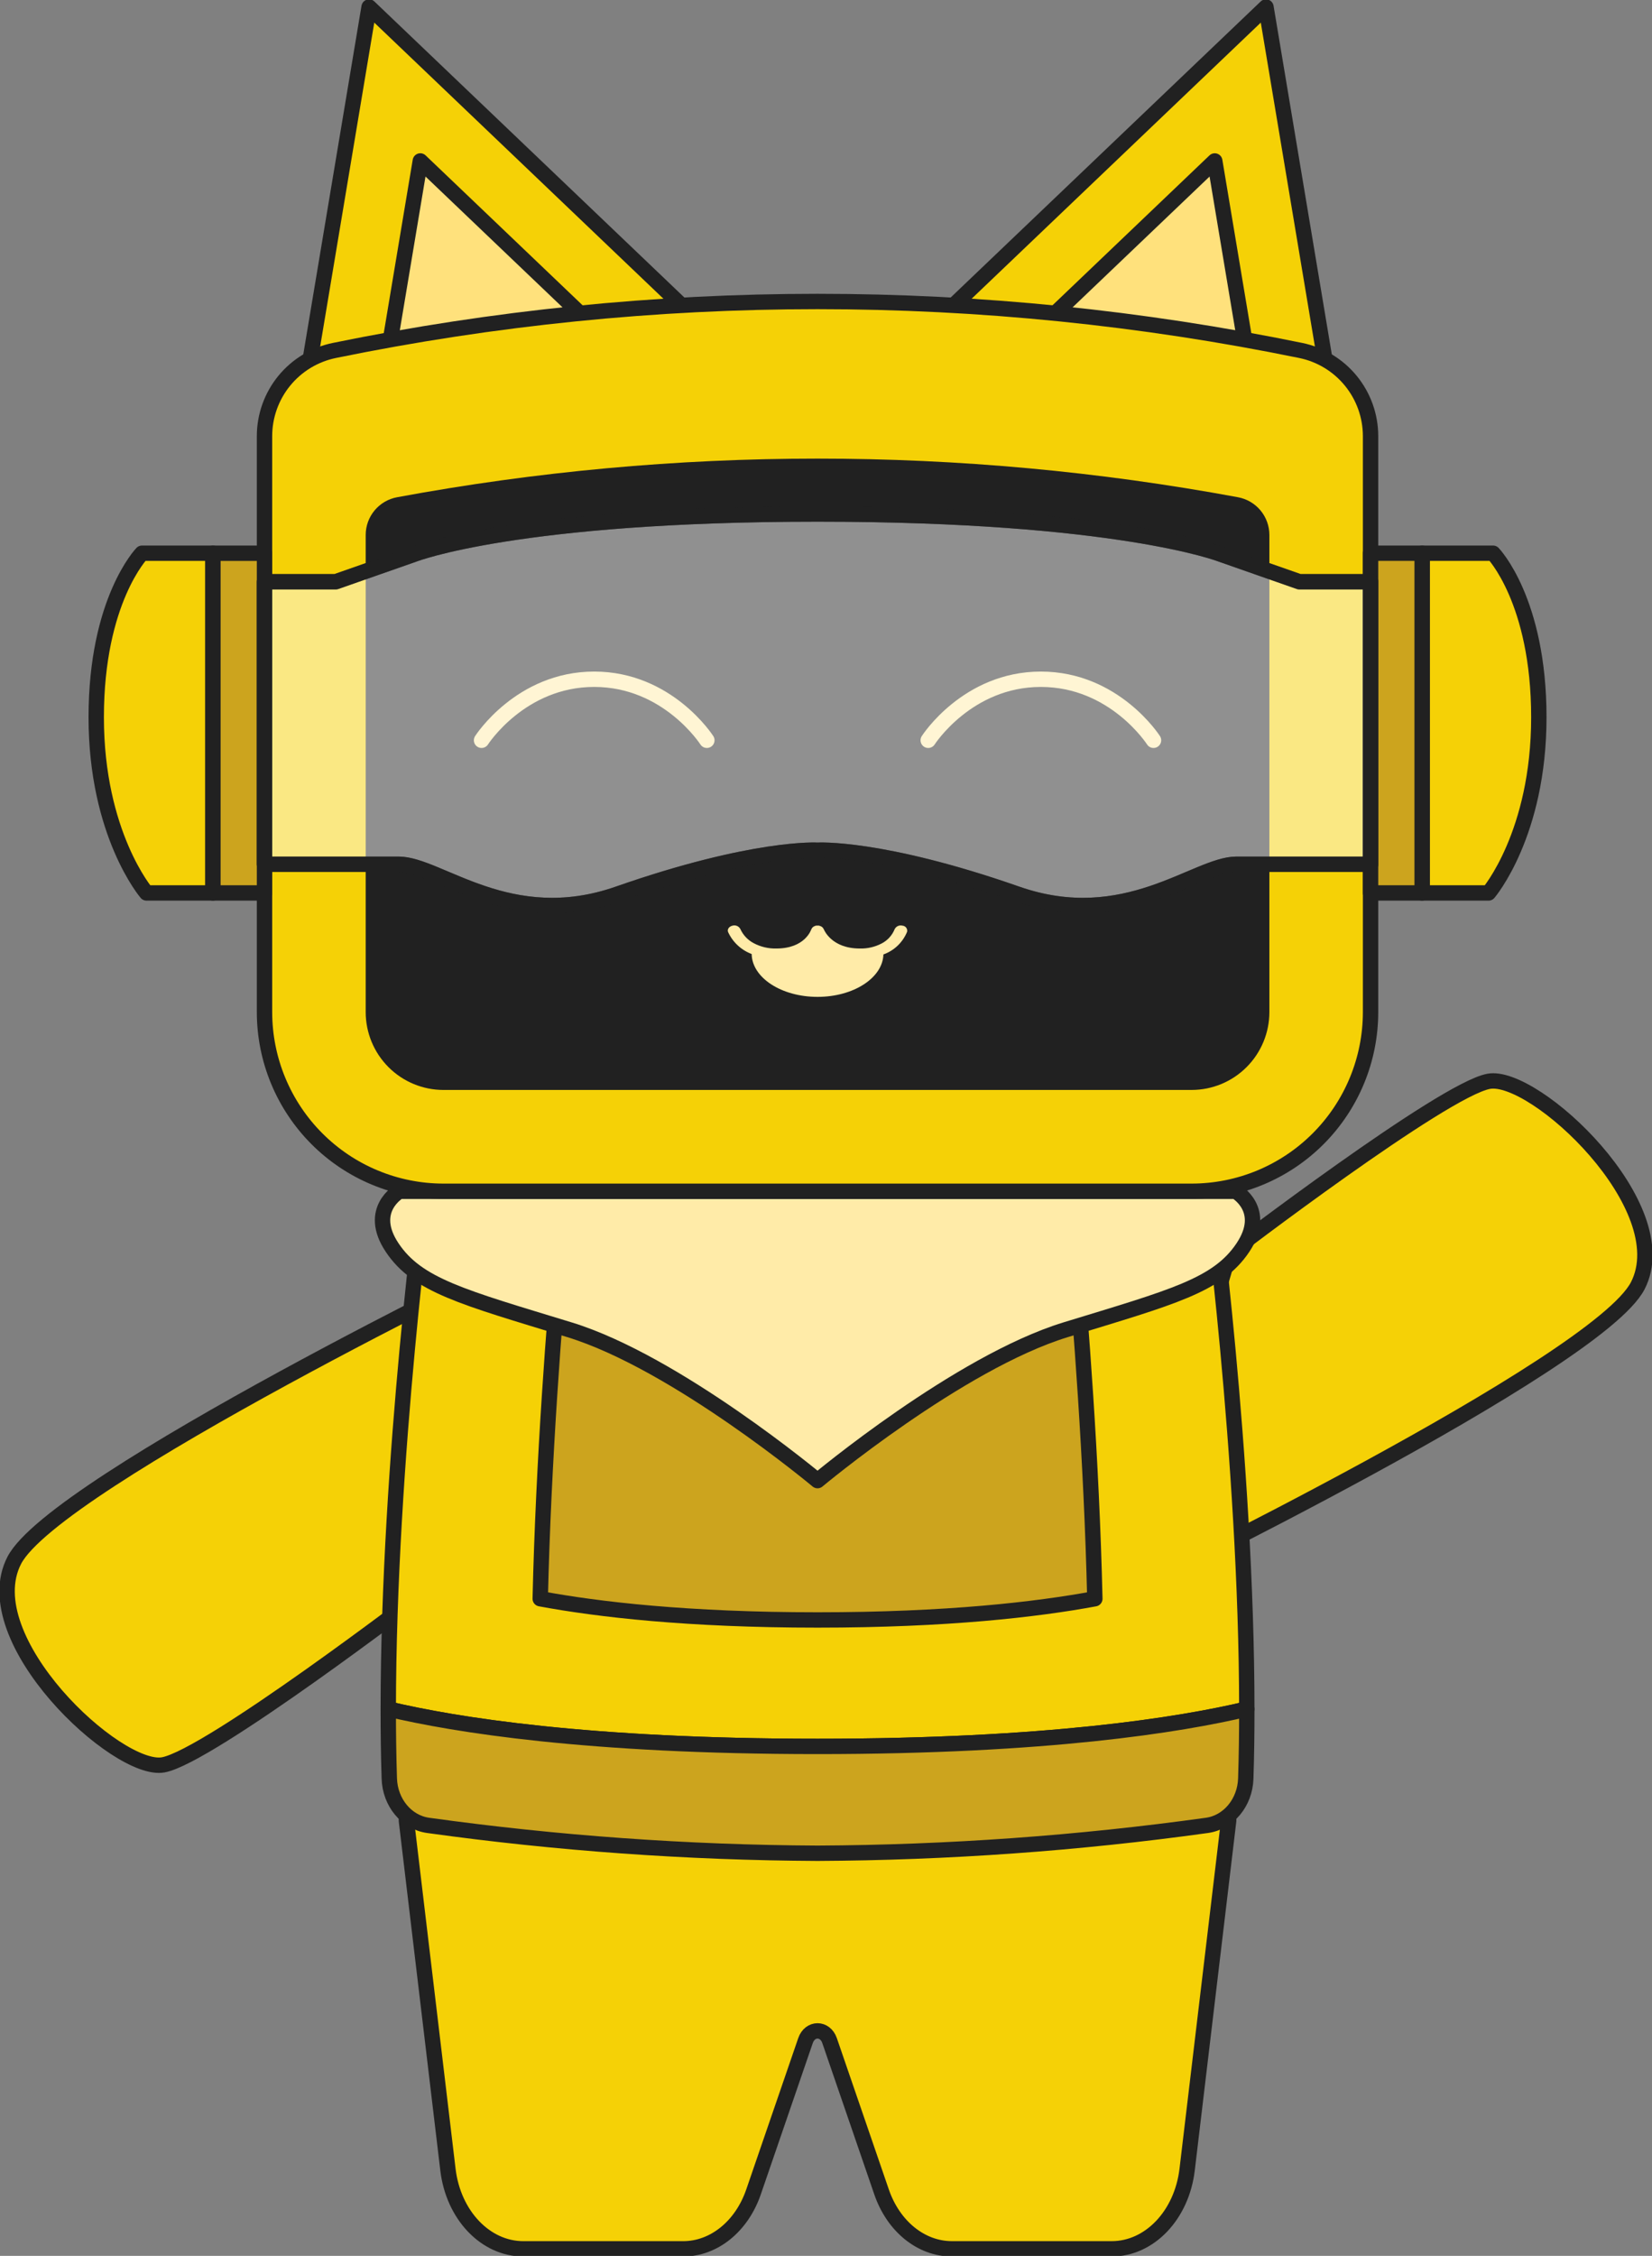 <svg width="430" height="587" viewBox="0 0 430 587" fill="none" xmlns="http://www.w3.org/2000/svg">
<rect x="0" y="0" width="430" height="587" fill="#808080" stroke="none"/>
<g clip-path="url(#clip0_488_7032)">
<path d="M294.149 413.988C294.149 413.988 415.737 355.08 426.296 334.556C436.856 314.031 399.433 279.204 387.52 281.365C375.607 283.525 319.981 326.075 319.981 326.075L294.149 413.988Z" fill="#F5D106" stroke="#212121" stroke-width="4" stroke-linejoin="round"/>
<path d="M135.85 326.609C135.85 326.609 14.263 385.52 3.703 406.045C-6.856 426.569 30.567 461.397 42.48 459.236C54.393 457.074 110.019 414.525 110.019 414.525L135.85 326.609Z" fill="#F5D106" stroke="#212121" stroke-width="4" stroke-linejoin="round"/>
<path d="M212.797 465.583H105.782V473.754L116.596 564.574C118.004 576.398 126.364 585.174 136.221 585.174H177.825C185.831 585.174 193.052 579.338 196.13 570.379L209.663 530.992C210.823 527.614 214.771 527.614 215.932 530.992L229.464 570.377C232.542 579.335 239.763 585.171 247.77 585.171H289.373C299.229 585.171 307.59 576.395 308.998 564.571L319.812 473.754V465.583H212.797Z" fill="#F5D106" stroke="#212121" stroke-width="4" stroke-linejoin="round"/>
<path d="M324.531 444.715C307.197 448.822 272.591 454.436 212.792 454.436C152.951 454.436 118.361 448.813 101.062 444.706C101.088 379.767 110.911 306.307 110.911 306.307H314.682C314.682 306.307 324.505 379.776 324.531 444.715Z" fill="#F5D106" stroke="#212121" stroke-width="4" stroke-linejoin="round"/>
<path d="M212.794 421.532C179.06 421.532 155.71 418.809 140.615 416.008C141.459 379.84 144.304 343.382 146.291 321.383H279.301C281.288 343.395 284.133 379.869 284.978 416.011C269.876 418.811 246.519 421.532 212.794 421.532Z" fill="#CCA41E" stroke="#212121" stroke-width="4" stroke-linejoin="round"/>
<path d="M324.531 444.715C324.54 450.838 324.453 456.892 324.262 462.804C324.062 469.052 319.784 474.195 314.169 474.982C280.578 479.65 246.714 482.074 212.801 482.237C178.885 482.074 145.018 479.65 111.424 474.982C105.808 474.195 101.531 469.052 101.332 462.804C101.14 456.892 101.058 450.838 101.062 444.706C118.361 448.813 152.951 454.436 212.792 454.436C272.591 454.436 307.194 448.822 324.531 444.715Z" fill="#CCA41E" stroke="#212121" stroke-width="4" stroke-linejoin="round"/>
<path d="M321.635 309.982H103.957C103.957 309.982 95.493 314.781 102.078 324.636C108.663 334.491 120.356 337.494 148.183 346.006C176.009 354.519 212.797 385.274 212.797 385.274C212.797 385.274 249.594 354.518 277.411 346.006C305.229 337.493 316.932 334.49 323.516 324.635C330.101 314.78 321.635 309.982 321.635 309.982Z" fill="#FFEBA8" stroke="#212121" stroke-width="4" stroke-linejoin="round"/>
<path d="M73.071 139.473L96.069 1.83L198.769 99.87L73.071 139.473Z" fill="#F5D106" stroke="#212121" stroke-width="4" stroke-linejoin="round"/>
<path d="M109.403 41.879L160.921 91.059L97.866 110.924L109.403 41.879Z" fill="#FFE17C" stroke="#212121" stroke-width="4" stroke-linejoin="round"/>
<path d="M352.525 139.473L329.523 1.83L226.822 99.87L352.525 139.473Z" fill="#F5D106" stroke="#212121" stroke-width="4" stroke-linejoin="round"/>
<path d="M264.672 91.064L316.19 41.884L327.725 110.929L264.672 91.064Z" fill="#FFE17C" stroke="#212121" stroke-width="4" stroke-linejoin="round"/>
<path d="M115.438 309.984H310.155C322.511 309.984 334.361 305.07 343.098 296.322C351.836 287.575 356.744 275.711 356.744 263.34V113.478C356.74 108.231 354.925 103.146 351.606 99.085C348.288 95.023 343.67 92.233 338.534 91.188C255.567 74.207 170.026 74.207 87.059 91.188C81.923 92.233 77.305 95.023 73.987 99.085C70.669 103.146 68.854 108.231 68.849 113.478V263.34C68.849 269.466 70.054 275.531 72.395 281.19C74.737 286.849 78.169 291.991 82.495 296.322C86.821 300.654 91.957 304.089 97.609 306.433C103.262 308.777 109.32 309.984 115.438 309.984Z" fill="#F5D106" stroke="#212121" stroke-width="4" stroke-linejoin="round"/>
<path d="M115.439 283.619C110.067 283.619 104.916 281.483 101.118 277.681C97.32 273.878 95.186 268.721 95.186 263.343V139.194C95.19 136.859 96.01 134.599 97.506 132.807C99.001 131.015 101.076 129.804 103.37 129.385C175.707 115.985 249.886 115.985 322.223 129.385C324.518 129.804 326.593 131.015 328.088 132.807C329.583 134.599 330.404 136.859 330.408 139.194V263.34C330.408 268.718 328.274 273.875 324.476 277.678C320.678 281.48 315.526 283.617 310.155 283.617L115.439 283.619Z" fill="#212121"/>
<path d="M234.903 240.866C234.507 240.759 234.086 240.794 233.714 240.965C233.341 241.136 233.04 241.432 232.862 241.802C232.211 243.4 231.012 244.713 229.48 245.506H229.474C227.722 246.422 225.765 246.871 223.789 246.811C216.433 246.811 214.493 241.986 214.409 241.762C214.392 241.709 214.342 241.671 214.309 241.617C214.265 241.534 214.214 241.455 214.158 241.38C214.089 241.315 214.017 241.254 213.941 241.197C213.857 241.145 213.79 241.092 213.707 241.039C213.604 240.995 213.497 240.96 213.389 240.933C213.33 240.901 213.269 240.875 213.206 240.855H213.105C212.994 240.843 212.883 240.839 212.771 240.841H212.764C212.652 240.837 212.539 240.845 212.429 240.867H212.329C212.266 240.888 212.204 240.915 212.146 240.946C212.044 240.98 211.943 241.02 211.845 241.065C211.761 241.114 211.683 241.171 211.611 241.236C211.537 241.289 211.47 241.351 211.41 241.419C211.354 241.499 211.304 241.583 211.259 241.67C211.243 241.723 211.193 241.761 211.176 241.814C211.109 242.012 209.504 246.809 202.096 246.811C200.03 246.869 197.985 246.388 196.161 245.414C194.641 244.611 193.429 243.327 192.715 241.762C192.53 241.396 192.224 241.106 191.848 240.942C191.472 240.778 191.051 240.751 190.658 240.866C189.771 241.076 189.252 241.802 189.503 242.501C190.712 245.156 192.923 247.222 195.652 248.245C195.753 254.415 203.397 259.398 212.798 259.398C222.149 259.398 229.759 254.469 229.945 248.353H229.953C231.335 247.859 232.598 247.079 233.659 246.063C234.719 245.048 235.554 243.82 236.109 242.46C236.148 242.274 236.147 242.082 236.105 241.897C236.064 241.712 235.983 241.538 235.869 241.387C235.754 241.236 235.609 241.112 235.442 241.021C235.276 240.931 235.092 240.878 234.903 240.866Z" fill="#FFEBA8"/>
<path d="M125.342 192.629C125.342 192.629 135.486 176.747 154.664 176.747C173.842 176.747 183.987 192.629 183.987 192.629" stroke="#FFEBA8" stroke-width="4" stroke-linecap="round" stroke-linejoin="round"/>
<path d="M241.607 192.63C241.607 192.63 251.747 176.749 270.929 176.749C290.111 176.749 300.249 192.63 300.249 192.63" stroke="#FFEBA8" stroke-width="4" stroke-linecap="round" stroke-linejoin="round"/>
<path d="M370.164 143.953V232.358H387.45C387.45 232.358 400.544 217.052 400.544 186.647C400.544 156.242 388.627 143.953 388.627 143.953H370.164Z" fill="#F5D106" stroke="#212121" stroke-width="4" stroke-linejoin="round"/>
<path d="M370.168 143.953H356.744V232.357H370.168V143.953Z" fill="#CCA41E" stroke="#212121" stroke-width="4" stroke-linejoin="round"/>
<path d="M55.425 143.953V232.358H38.14C38.14 232.358 25.046 217.052 25.046 186.647C25.046 156.242 36.962 143.953 36.962 143.953H55.425Z" fill="#F5D106" stroke="#212121" stroke-width="4" stroke-linejoin="round"/>
<path d="M55.425 232.358H68.849L68.849 143.954H55.425L55.425 232.358Z" fill="#CCA41E" stroke="#212121" stroke-width="4" stroke-linejoin="round"/>
<path opacity="0.5" d="M338.196 151.377L317.715 144.199C317.715 144.199 290.845 133.753 212.796 133.753C134.746 133.753 107.877 144.199 107.877 144.199L87.395 151.377H68.849V224.885H103.782C114.25 224.885 132.607 242.504 160.921 232.604C196.334 220.222 212.791 221.24 212.797 221.24C212.802 221.24 229.258 220.222 264.671 232.604C292.986 242.504 311.343 224.885 321.811 224.885H356.744V151.377H338.196Z" fill="white" stroke="#212121" stroke-width="4" stroke-linecap="round" stroke-linejoin="round"/>
<path d="M338.196 151.377L317.715 144.199C317.715 144.199 290.845 133.753 212.796 133.753C134.746 133.753 107.877 144.199 107.877 144.199L87.395 151.377H68.849V224.885H103.782C114.25 224.885 132.607 242.504 160.921 232.604C196.334 220.222 212.791 221.24 212.797 221.24C212.802 221.24 229.258 220.222 264.671 232.604C292.986 242.504 311.343 224.885 321.811 224.885H356.744V151.377H338.196Z" stroke="#212121" stroke-width="4" stroke-linejoin="round"/>
</g>
<defs>
<clipPath id="clip0_488_7032">
<rect width="430" height="587" fill="white"/>
</clipPath>
</defs>
</svg>
